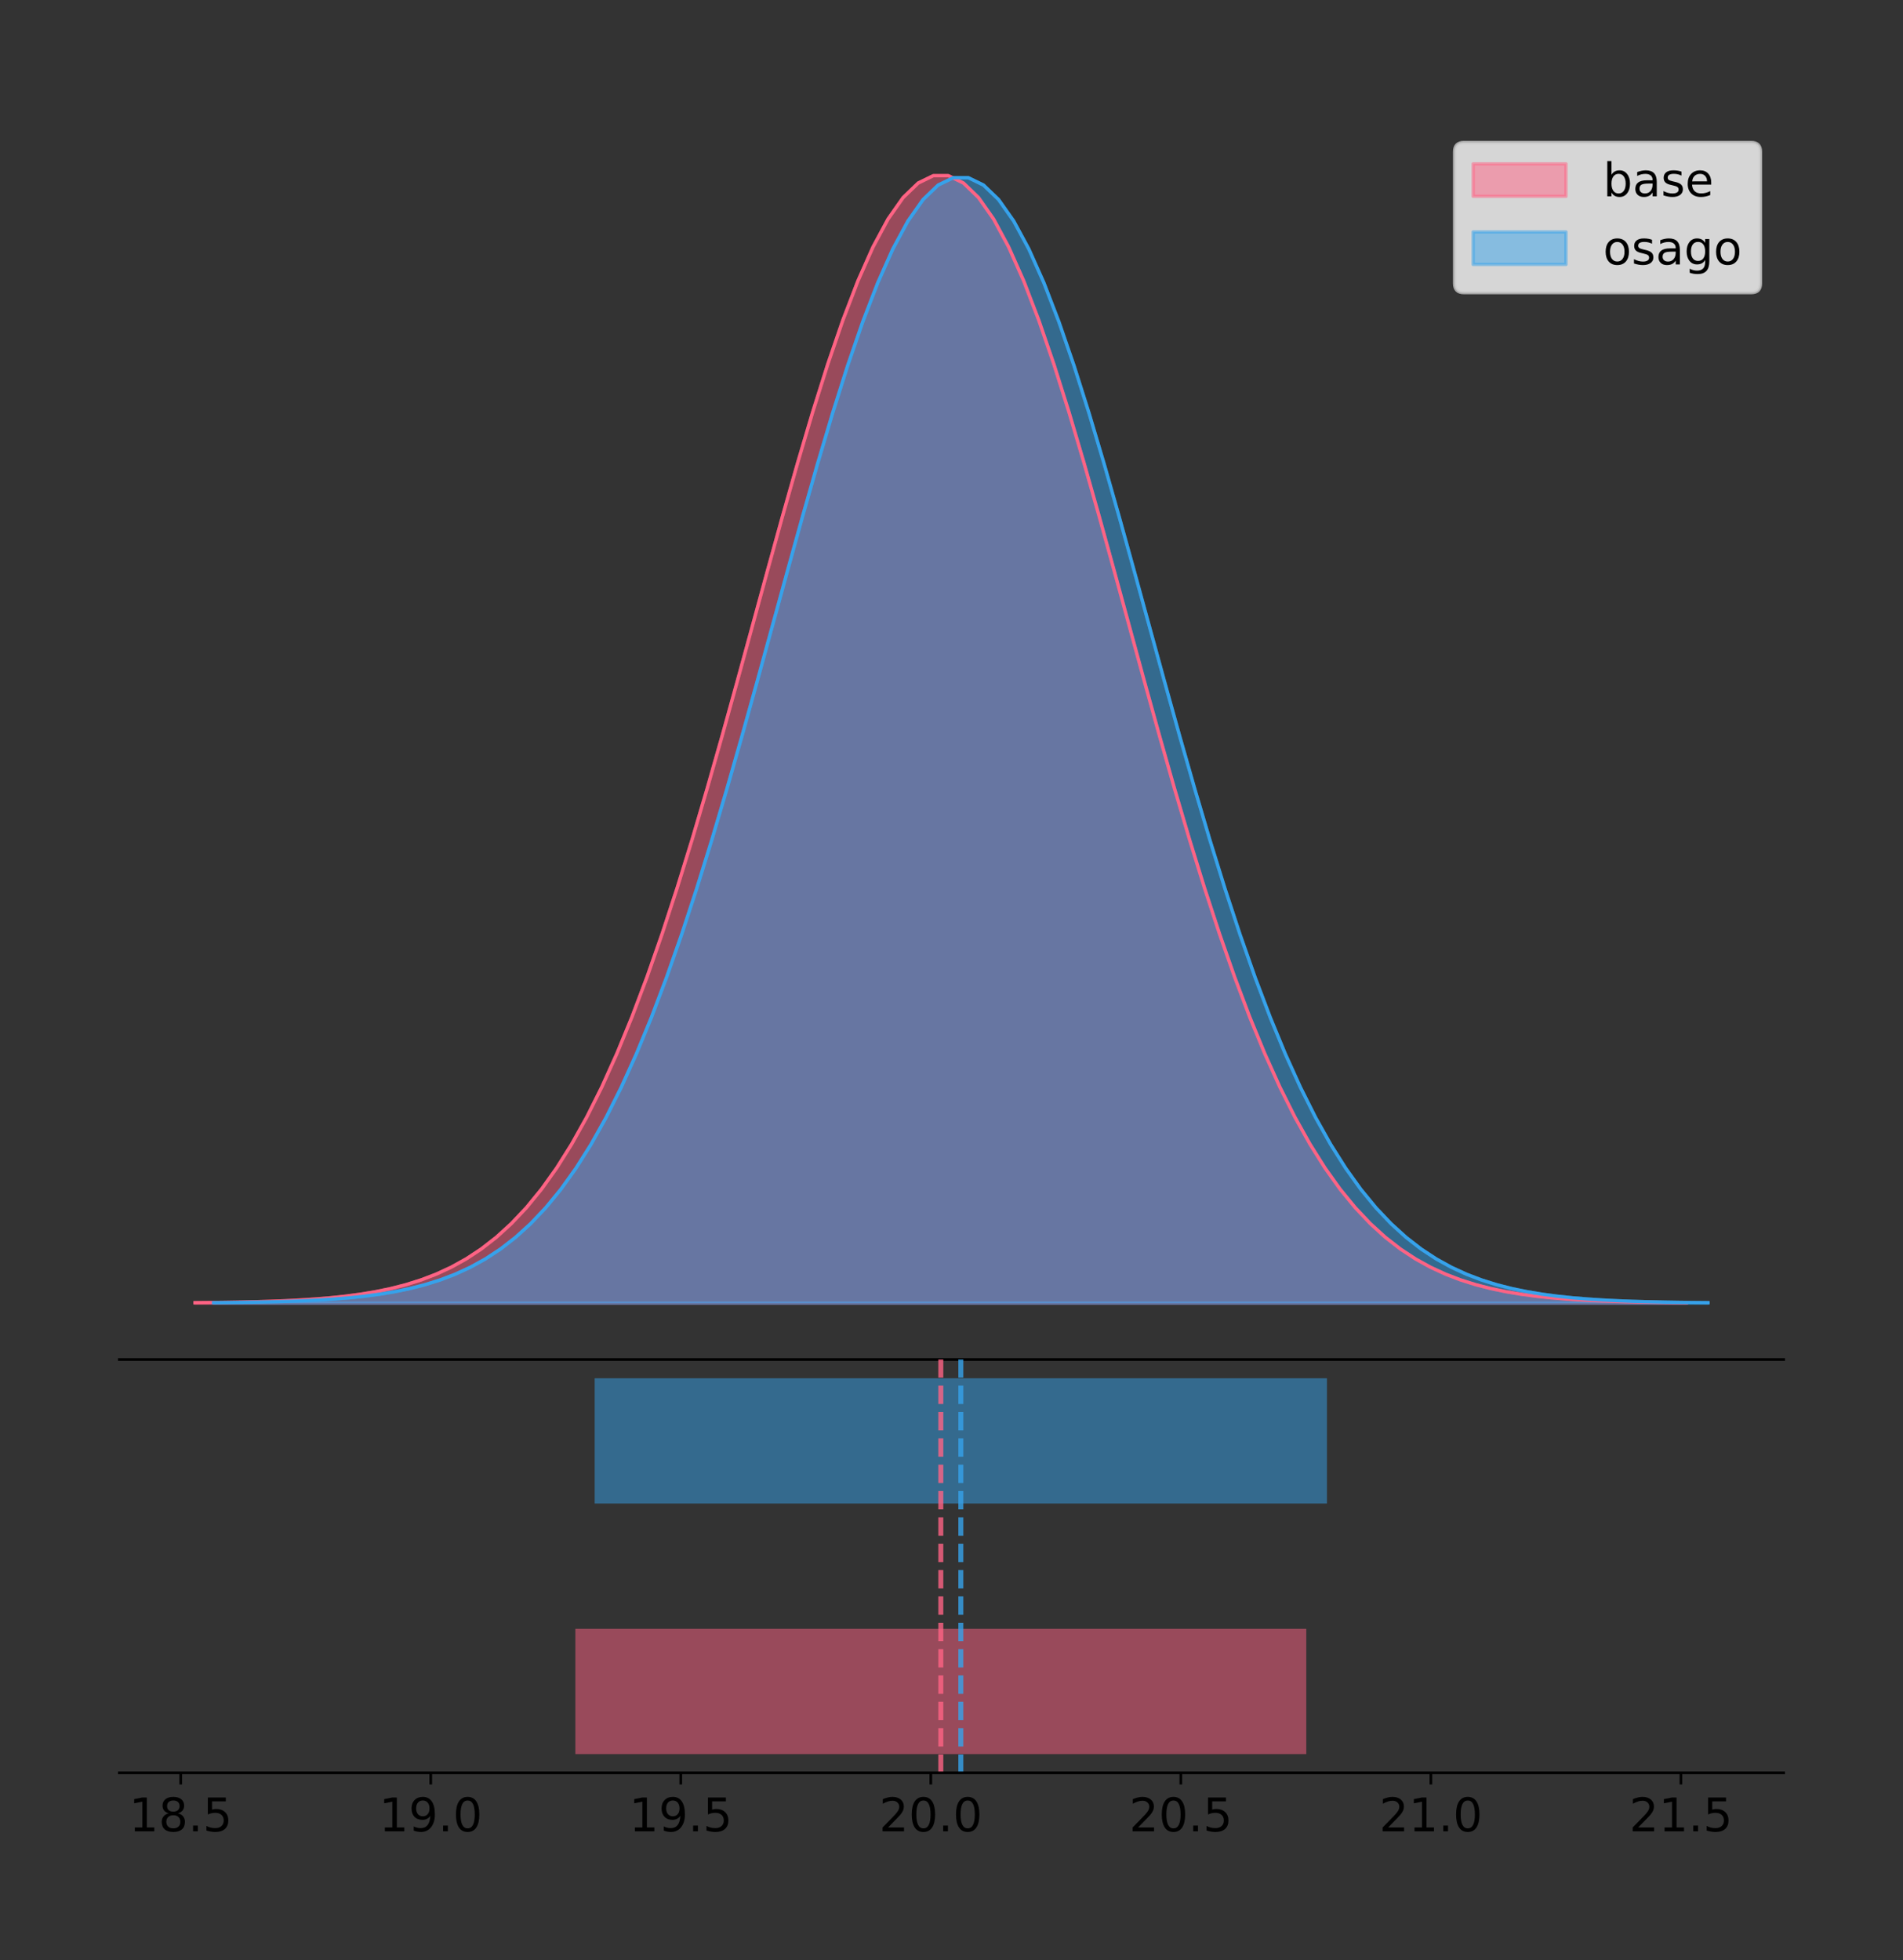 <?xml version="1.0" encoding="utf-8" standalone="no"?>
<!DOCTYPE svg PUBLIC "-//W3C//DTD SVG 1.1//EN"
  "http://www.w3.org/Graphics/SVG/1.1/DTD/svg11.dtd">
<!-- Created with matplotlib (https://matplotlib.org/) -->
<svg height="591.509pt" version="1.1" viewBox="0 0 574.2 591.509" width="574.2pt" xmlns="http://www.w3.org/2000/svg" xmlns:xlink="http://www.w3.org/1999/xlink">
 <rect x="0" y="0" width="574.2" height="591.509" fill="#333333" stroke="none"/>
 <defs>
  <style type="text/css">
*{stroke-linecap:butt;stroke-linejoin:round;}
  </style>
 </defs>
 <g id="figure_1">
  <g id="patch_1">
   <path d="M 0 591.509 
L 574.2 591.509 
L 574.2 0 
L 0 0 
z
" style="fill:none;"/>
  </g>
  <g id="axes_1">
   <g id="patch_2">
    <path d="M 36 410.22 
L 538.2 410.22 
L 538.2 36 
L 36 36 
z
" style="fill:none;"/>
   </g>
   <g id="PolyCollection_1">
    <defs>
     <path d="M 58.827 -198.299 
L 58.827 -198.414 
L 63.374 -198.457 
L 67.92 -198.515 
L 72.467 -198.592 
L 77.013 -198.694 
L 81.56 -198.829 
L 86.106 -199.006 
L 90.652 -199.235 
L 95.199 -199.53 
L 99.745 -199.907 
L 104.292 -200.387 
L 108.838 -200.993 
L 113.385 -201.751 
L 117.931 -202.695 
L 122.478 -203.86 
L 127.024 -205.288 
L 131.571 -207.025 
L 136.117 -209.123 
L 140.663 -211.638 
L 145.21 -214.631 
L 149.756 -218.165 
L 154.303 -222.307 
L 158.849 -227.124 
L 163.396 -232.681 
L 167.942 -239.043 
L 172.489 -246.268 
L 177.035 -254.407 
L 181.582 -263.499 
L 186.128 -273.572 
L 190.674 -284.635 
L 195.221 -296.68 
L 199.767 -309.675 
L 204.314 -323.567 
L 208.86 -338.274 
L 213.407 -353.69 
L 217.953 -369.68 
L 222.5 -386.086 
L 227.046 -402.724 
L 231.593 -419.387 
L 236.139 -435.851 
L 240.685 -451.881 
L 245.232 -467.231 
L 249.778 -481.653 
L 254.325 -494.905 
L 258.871 -506.757 
L 263.418 -516.994 
L 267.964 -525.428 
L 272.511 -531.9 
L 277.057 -536.285 
L 281.604 -538.499 
L 286.15 -538.499 
L 290.697 -536.285 
L 295.243 -531.9 
L 299.789 -525.428 
L 304.336 -516.994 
L 308.882 -506.757 
L 313.429 -494.905 
L 317.975 -481.653 
L 322.522 -467.231 
L 327.068 -451.881 
L 331.615 -435.851 
L 336.161 -419.387 
L 340.708 -402.724 
L 345.254 -386.086 
L 349.8 -369.68 
L 354.347 -353.69 
L 358.893 -338.274 
L 363.44 -323.567 
L 367.986 -309.675 
L 372.533 -296.68 
L 377.079 -284.635 
L 381.626 -273.572 
L 386.172 -263.499 
L 390.719 -254.407 
L 395.265 -246.268 
L 399.811 -239.043 
L 404.358 -232.681 
L 408.904 -227.124 
L 413.451 -222.307 
L 417.997 -218.165 
L 422.544 -214.631 
L 427.09 -211.638 
L 431.637 -209.123 
L 436.183 -207.025 
L 440.73 -205.288 
L 445.276 -203.86 
L 449.822 -202.695 
L 454.369 -201.751 
L 458.915 -200.993 
L 463.462 -200.387 
L 468.008 -199.907 
L 472.555 -199.53 
L 477.101 -199.235 
L 481.648 -199.006 
L 486.194 -198.829 
L 490.741 -198.694 
L 495.287 -198.592 
L 499.833 -198.515 
L 504.38 -198.457 
L 508.926 -198.414 
L 508.926 -198.299 
L 508.926 -198.299 
L 504.38 -198.299 
L 499.833 -198.299 
L 495.287 -198.299 
L 490.741 -198.299 
L 486.194 -198.299 
L 481.648 -198.299 
L 477.101 -198.299 
L 472.555 -198.299 
L 468.008 -198.299 
L 463.462 -198.299 
L 458.915 -198.299 
L 454.369 -198.299 
L 449.822 -198.299 
L 445.276 -198.299 
L 440.73 -198.299 
L 436.183 -198.299 
L 431.637 -198.299 
L 427.09 -198.299 
L 422.544 -198.299 
L 417.997 -198.299 
L 413.451 -198.299 
L 408.904 -198.299 
L 404.358 -198.299 
L 399.811 -198.299 
L 395.265 -198.299 
L 390.719 -198.299 
L 386.172 -198.299 
L 381.626 -198.299 
L 377.079 -198.299 
L 372.533 -198.299 
L 367.986 -198.299 
L 363.44 -198.299 
L 358.893 -198.299 
L 354.347 -198.299 
L 349.8 -198.299 
L 345.254 -198.299 
L 340.708 -198.299 
L 336.161 -198.299 
L 331.615 -198.299 
L 327.068 -198.299 
L 322.522 -198.299 
L 317.975 -198.299 
L 313.429 -198.299 
L 308.882 -198.299 
L 304.336 -198.299 
L 299.789 -198.299 
L 295.243 -198.299 
L 290.697 -198.299 
L 286.15 -198.299 
L 281.604 -198.299 
L 277.057 -198.299 
L 272.511 -198.299 
L 267.964 -198.299 
L 263.418 -198.299 
L 258.871 -198.299 
L 254.325 -198.299 
L 249.778 -198.299 
L 245.232 -198.299 
L 240.685 -198.299 
L 236.139 -198.299 
L 231.593 -198.299 
L 227.046 -198.299 
L 222.5 -198.299 
L 217.953 -198.299 
L 213.407 -198.299 
L 208.86 -198.299 
L 204.314 -198.299 
L 199.767 -198.299 
L 195.221 -198.299 
L 190.674 -198.299 
L 186.128 -198.299 
L 181.582 -198.299 
L 177.035 -198.299 
L 172.489 -198.299 
L 167.942 -198.299 
L 163.396 -198.299 
L 158.849 -198.299 
L 154.303 -198.299 
L 149.756 -198.299 
L 145.21 -198.299 
L 140.663 -198.299 
L 136.117 -198.299 
L 131.571 -198.299 
L 127.024 -198.299 
L 122.478 -198.299 
L 117.931 -198.299 
L 113.385 -198.299 
L 108.838 -198.299 
L 104.292 -198.299 
L 99.745 -198.299 
L 95.199 -198.299 
L 90.652 -198.299 
L 86.106 -198.299 
L 81.56 -198.299 
L 77.013 -198.299 
L 72.467 -198.299 
L 67.92 -198.299 
L 63.374 -198.299 
L 58.827 -198.299 
z
" id="m9aca6646b1" style="stroke:#ff6384;stroke-opacity:0.5;"/>
    </defs>
    <g clip-path="url(#p01b625c8c0)">
     <use style="fill:#ff6384;fill-opacity:0.5;stroke:#ff6384;stroke-opacity:0.5;" x="0" xlink:href="#m9aca6646b1" y="591.509"/>
    </g>
   </g>
   <g id="PolyCollection_2">
    <defs>
     <path d="M 64.452 -198.299 
L 64.452 -198.413 
L 69.007 -198.456 
L 73.561 -198.514 
L 78.116 -198.591 
L 82.671 -198.694 
L 87.226 -198.828 
L 91.78 -199.004 
L 96.335 -199.233 
L 100.89 -199.527 
L 105.445 -199.904 
L 109.999 -200.384 
L 114.554 -200.988 
L 119.109 -201.745 
L 123.664 -202.687 
L 128.219 -203.85 
L 132.773 -205.275 
L 137.328 -207.009 
L 141.883 -209.103 
L 146.438 -211.614 
L 150.992 -214.601 
L 155.547 -218.129 
L 160.102 -222.263 
L 164.657 -227.071 
L 169.211 -232.618 
L 173.766 -238.969 
L 178.321 -246.181 
L 182.876 -254.305 
L 187.43 -263.38 
L 191.985 -273.435 
L 196.54 -284.478 
L 201.095 -296.501 
L 205.649 -309.473 
L 210.204 -323.339 
L 214.759 -338.019 
L 219.314 -353.407 
L 223.868 -369.368 
L 228.423 -385.744 
L 232.978 -402.351 
L 237.533 -418.984 
L 242.087 -435.419 
L 246.642 -451.419 
L 251.197 -466.741 
L 255.752 -481.137 
L 260.306 -494.365 
L 264.861 -506.195 
L 269.416 -516.414 
L 273.971 -524.832 
L 278.525 -531.292 
L 283.08 -535.669 
L 287.635 -537.879 
L 292.19 -537.879 
L 296.744 -535.669 
L 301.299 -531.292 
L 305.854 -524.832 
L 310.409 -516.414 
L 314.963 -506.195 
L 319.518 -494.365 
L 324.073 -481.137 
L 328.628 -466.741 
L 333.183 -451.419 
L 337.737 -435.419 
L 342.292 -418.984 
L 346.847 -402.351 
L 351.402 -385.744 
L 355.956 -369.368 
L 360.511 -353.407 
L 365.066 -338.019 
L 369.621 -323.339 
L 374.175 -309.473 
L 378.73 -296.501 
L 383.285 -284.478 
L 387.84 -273.435 
L 392.394 -263.38 
L 396.949 -254.305 
L 401.504 -246.181 
L 406.059 -238.969 
L 410.613 -232.618 
L 415.168 -227.071 
L 419.723 -222.263 
L 424.278 -218.129 
L 428.832 -214.601 
L 433.387 -211.614 
L 437.942 -209.103 
L 442.497 -207.009 
L 447.051 -205.275 
L 451.606 -203.85 
L 456.161 -202.687 
L 460.716 -201.745 
L 465.27 -200.988 
L 469.825 -200.384 
L 474.38 -199.904 
L 478.935 -199.527 
L 483.489 -199.233 
L 488.044 -199.004 
L 492.599 -198.828 
L 497.154 -198.694 
L 501.708 -198.591 
L 506.263 -198.514 
L 510.818 -198.456 
L 515.373 -198.413 
L 515.373 -198.299 
L 515.373 -198.299 
L 510.818 -198.299 
L 506.263 -198.299 
L 501.708 -198.299 
L 497.154 -198.299 
L 492.599 -198.299 
L 488.044 -198.299 
L 483.489 -198.299 
L 478.935 -198.299 
L 474.38 -198.299 
L 469.825 -198.299 
L 465.27 -198.299 
L 460.716 -198.299 
L 456.161 -198.299 
L 451.606 -198.299 
L 447.051 -198.299 
L 442.497 -198.299 
L 437.942 -198.299 
L 433.387 -198.299 
L 428.832 -198.299 
L 424.278 -198.299 
L 419.723 -198.299 
L 415.168 -198.299 
L 410.613 -198.299 
L 406.059 -198.299 
L 401.504 -198.299 
L 396.949 -198.299 
L 392.394 -198.299 
L 387.84 -198.299 
L 383.285 -198.299 
L 378.73 -198.299 
L 374.175 -198.299 
L 369.621 -198.299 
L 365.066 -198.299 
L 360.511 -198.299 
L 355.956 -198.299 
L 351.402 -198.299 
L 346.847 -198.299 
L 342.292 -198.299 
L 337.737 -198.299 
L 333.183 -198.299 
L 328.628 -198.299 
L 324.073 -198.299 
L 319.518 -198.299 
L 314.963 -198.299 
L 310.409 -198.299 
L 305.854 -198.299 
L 301.299 -198.299 
L 296.744 -198.299 
L 292.19 -198.299 
L 287.635 -198.299 
L 283.08 -198.299 
L 278.525 -198.299 
L 273.971 -198.299 
L 269.416 -198.299 
L 264.861 -198.299 
L 260.306 -198.299 
L 255.752 -198.299 
L 251.197 -198.299 
L 246.642 -198.299 
L 242.087 -198.299 
L 237.533 -198.299 
L 232.978 -198.299 
L 228.423 -198.299 
L 223.868 -198.299 
L 219.314 -198.299 
L 214.759 -198.299 
L 210.204 -198.299 
L 205.649 -198.299 
L 201.095 -198.299 
L 196.54 -198.299 
L 191.985 -198.299 
L 187.43 -198.299 
L 182.876 -198.299 
L 178.321 -198.299 
L 173.766 -198.299 
L 169.211 -198.299 
L 164.657 -198.299 
L 160.102 -198.299 
L 155.547 -198.299 
L 150.992 -198.299 
L 146.438 -198.299 
L 141.883 -198.299 
L 137.328 -198.299 
L 132.773 -198.299 
L 128.219 -198.299 
L 123.664 -198.299 
L 119.109 -198.299 
L 114.554 -198.299 
L 109.999 -198.299 
L 105.445 -198.299 
L 100.89 -198.299 
L 96.335 -198.299 
L 91.78 -198.299 
L 87.226 -198.299 
L 82.671 -198.299 
L 78.116 -198.299 
L 73.561 -198.299 
L 69.007 -198.299 
L 64.452 -198.299 
z
" id="mdd57922d50" style="stroke:#36a2eb;stroke-opacity:0.5;"/>
    </defs>
    <g clip-path="url(#p01b625c8c0)">
     <use style="fill:#36a2eb;fill-opacity:0.5;stroke:#36a2eb;stroke-opacity:0.5;" x="0" xlink:href="#mdd57922d50" y="591.509"/>
    </g>
   </g>
   <g id="line2d_1">
    <path clip-path="url(#p01b625c8c0)" d="M 58.827 393.096 
L 63.374 393.053 
L 67.92 392.995 
L 72.467 392.918 
L 77.013 392.815 
L 81.56 392.68 
L 86.106 392.504 
L 90.652 392.275 
L 95.199 391.98 
L 99.745 391.602 
L 104.292 391.122 
L 108.838 390.516 
L 113.385 389.758 
L 117.931 388.814 
L 122.478 387.65 
L 127.024 386.222 
L 131.571 384.485 
L 136.117 382.386 
L 140.663 379.871 
L 145.21 376.878 
L 149.756 373.344 
L 154.303 369.202 
L 158.849 364.386 
L 163.396 358.828 
L 167.942 352.466 
L 172.489 345.241 
L 177.035 337.103 
L 181.582 328.01 
L 186.128 317.937 
L 190.674 306.874 
L 195.221 294.829 
L 199.767 281.834 
L 204.314 267.942 
L 208.86 253.235 
L 213.407 237.82 
L 217.953 221.829 
L 222.5 205.423 
L 227.046 188.786 
L 231.593 172.123 
L 236.139 155.658 
L 240.685 139.628 
L 245.232 124.279 
L 249.778 109.857 
L 254.325 96.604 
L 258.871 84.752 
L 263.418 74.515 
L 267.964 66.081 
L 272.511 59.61 
L 277.057 55.224 
L 281.604 53.01 
L 286.15 53.01 
L 290.697 55.224 
L 295.243 59.61 
L 299.789 66.081 
L 304.336 74.515 
L 308.882 84.752 
L 313.429 96.604 
L 317.975 109.857 
L 322.522 124.279 
L 327.068 139.628 
L 331.615 155.658 
L 336.161 172.123 
L 340.708 188.786 
L 345.254 205.423 
L 349.8 221.829 
L 354.347 237.82 
L 358.893 253.235 
L 363.44 267.942 
L 367.986 281.834 
L 372.533 294.829 
L 377.079 306.874 
L 381.626 317.937 
L 386.172 328.01 
L 390.719 337.103 
L 395.265 345.241 
L 399.811 352.466 
L 404.358 358.828 
L 408.904 364.386 
L 413.451 369.202 
L 417.997 373.344 
L 422.544 376.878 
L 427.09 379.871 
L 431.637 382.386 
L 436.183 384.485 
L 440.73 386.222 
L 445.276 387.65 
L 449.822 388.814 
L 454.369 389.758 
L 458.915 390.516 
L 463.462 391.122 
L 468.008 391.602 
L 472.555 391.98 
L 477.101 392.275 
L 481.648 392.504 
L 486.194 392.68 
L 490.741 392.815 
L 495.287 392.918 
L 499.833 392.995 
L 504.38 393.053 
L 508.926 393.096 
" style="fill:none;stroke:#ff6384;stroke-linecap:square;"/>
   </g>
   <g id="line2d_2">
    <path clip-path="url(#p01b625c8c0)" d="M 64.452 393.096 
L 69.007 393.053 
L 73.561 392.995 
L 78.116 392.918 
L 82.671 392.816 
L 87.226 392.681 
L 91.78 392.505 
L 96.335 392.277 
L 100.89 391.982 
L 105.445 391.605 
L 109.999 391.126 
L 114.554 390.521 
L 119.109 389.764 
L 123.664 388.822 
L 128.219 387.66 
L 132.773 386.235 
L 137.328 384.501 
L 141.883 382.406 
L 146.438 379.895 
L 150.992 376.908 
L 155.547 373.38 
L 160.102 369.246 
L 164.657 364.438 
L 169.211 358.891 
L 173.766 352.541 
L 178.321 345.329 
L 182.876 337.205 
L 187.43 328.129 
L 191.985 318.075 
L 196.54 307.031 
L 201.095 295.009 
L 205.649 282.037 
L 210.204 268.171 
L 214.759 253.49 
L 219.314 238.103 
L 223.868 222.141 
L 228.423 205.765 
L 232.978 189.158 
L 237.533 172.526 
L 242.087 156.091 
L 246.642 140.09 
L 251.197 124.769 
L 255.752 110.373 
L 260.306 97.144 
L 264.861 85.314 
L 269.416 75.096 
L 273.971 66.677 
L 278.525 60.217 
L 283.08 55.84 
L 287.635 53.63 
L 292.19 53.63 
L 296.744 55.84 
L 301.299 60.217 
L 305.854 66.677 
L 310.409 75.096 
L 314.963 85.314 
L 319.518 97.144 
L 324.073 110.373 
L 328.628 124.769 
L 333.183 140.09 
L 337.737 156.091 
L 342.292 172.526 
L 346.847 189.158 
L 351.402 205.765 
L 355.956 222.141 
L 360.511 238.103 
L 365.066 253.49 
L 369.621 268.171 
L 374.175 282.037 
L 378.73 295.009 
L 383.285 307.031 
L 387.84 318.075 
L 392.394 328.129 
L 396.949 337.205 
L 401.504 345.329 
L 406.059 352.541 
L 410.613 358.891 
L 415.168 364.438 
L 419.723 369.246 
L 424.278 373.38 
L 428.832 376.908 
L 433.387 379.895 
L 437.942 382.406 
L 442.497 384.501 
L 447.051 386.235 
L 451.606 387.66 
L 456.161 388.822 
L 460.716 389.764 
L 465.27 390.521 
L 469.825 391.126 
L 474.38 391.605 
L 478.935 391.982 
L 483.489 392.277 
L 488.044 392.505 
L 492.599 392.681 
L 497.154 392.816 
L 501.708 392.918 
L 506.263 392.995 
L 510.818 393.053 
L 515.373 393.096 
" style="fill:none;stroke:#36a2eb;stroke-linecap:square;"/>
   </g>
   <g id="patch_3">
    <path d="M 36 410.22 
L 538.2 410.22 
" style="fill:none;stroke:#000000;stroke-linecap:square;stroke-linejoin:miter;stroke-width:0.8;"/>
   </g>
   <g id="legend_1">
    <g id="patch_4">
     <path d="M 441.707 88.299 
L 528.4 88.299 
Q 531.2 88.299 531.2 85.499 
L 531.2 45.8 
Q 531.2 43 528.4 43 
L 441.707 43 
Q 438.907 43 438.907 45.8 
L 438.907 85.499 
Q 438.907 88.299 441.707 88.299 
z
" style="fill:#ffffff;opacity:0.8;stroke:#cccccc;stroke-linejoin:miter;"/>
    </g>
    <g id="patch_5">
     <path d="M 444.507 59.238 
L 472.507 59.238 
L 472.507 49.438 
L 444.507 49.438 
z
" style="fill:#ff6384;opacity:0.5;stroke:#ff6384;stroke-linejoin:miter;"/>
    </g>
    <g id="text_1">
     <!-- base -->
     <defs>
      <path d="M 48.688 27.297 
Q 48.688 37.203 44.609 42.844 
Q 40.531 48.484 33.406 48.484 
Q 26.266 48.484 22.188 42.844 
Q 18.109 37.203 18.109 27.297 
Q 18.109 17.391 22.188 11.75 
Q 26.266 6.109 33.406 6.109 
Q 40.531 6.109 44.609 11.75 
Q 48.688 17.391 48.688 27.297 
z
M 18.109 46.391 
Q 20.953 51.266 25.266 53.625 
Q 29.594 56 35.594 56 
Q 45.562 56 51.781 48.094 
Q 58.016 40.188 58.016 27.297 
Q 58.016 14.406 51.781 6.484 
Q 45.562 -1.422 35.594 -1.422 
Q 29.594 -1.422 25.266 0.953 
Q 20.953 3.328 18.109 8.203 
L 18.109 0 
L 9.078 0 
L 9.078 75.984 
L 18.109 75.984 
z
" id="DejaVuSans-98"/>
      <path d="M 34.281 27.484 
Q 23.391 27.484 19.188 25 
Q 14.984 22.516 14.984 16.5 
Q 14.984 11.719 18.141 8.906 
Q 21.297 6.109 26.703 6.109 
Q 34.188 6.109 38.703 11.406 
Q 43.219 16.703 43.219 25.484 
L 43.219 27.484 
z
M 52.203 31.203 
L 52.203 0 
L 43.219 0 
L 43.219 8.297 
Q 40.141 3.328 35.547 0.953 
Q 30.953 -1.422 24.312 -1.422 
Q 15.922 -1.422 10.953 3.297 
Q 6 8.016 6 15.922 
Q 6 25.141 12.172 29.828 
Q 18.359 34.516 30.609 34.516 
L 43.219 34.516 
L 43.219 35.406 
Q 43.219 41.609 39.141 45 
Q 35.062 48.391 27.688 48.391 
Q 23 48.391 18.547 47.266 
Q 14.109 46.141 10.016 43.891 
L 10.016 52.203 
Q 14.938 54.109 19.578 55.047 
Q 24.219 56 28.609 56 
Q 40.484 56 46.344 49.844 
Q 52.203 43.703 52.203 31.203 
z
" id="DejaVuSans-97"/>
      <path d="M 44.281 53.078 
L 44.281 44.578 
Q 40.484 46.531 36.375 47.5 
Q 32.281 48.484 27.875 48.484 
Q 21.188 48.484 17.844 46.438 
Q 14.5 44.391 14.5 40.281 
Q 14.5 37.156 16.891 35.375 
Q 19.281 33.594 26.516 31.984 
L 29.594 31.297 
Q 39.156 29.25 43.188 25.516 
Q 47.219 21.781 47.219 15.094 
Q 47.219 7.469 41.188 3.016 
Q 35.156 -1.422 24.609 -1.422 
Q 20.219 -1.422 15.453 -0.562 
Q 10.688 0.297 5.422 2 
L 5.422 11.281 
Q 10.406 8.688 15.234 7.391 
Q 20.062 6.109 24.812 6.109 
Q 31.156 6.109 34.562 8.281 
Q 37.984 10.453 37.984 14.406 
Q 37.984 18.062 35.516 20.016 
Q 33.062 21.969 24.703 23.781 
L 21.578 24.516 
Q 13.234 26.266 9.516 29.906 
Q 5.812 33.547 5.812 39.891 
Q 5.812 47.609 11.281 51.797 
Q 16.75 56 26.812 56 
Q 31.781 56 36.172 55.266 
Q 40.578 54.547 44.281 53.078 
z
" id="DejaVuSans-115"/>
      <path d="M 56.203 29.594 
L 56.203 25.203 
L 14.891 25.203 
Q 15.484 15.922 20.484 11.062 
Q 25.484 6.203 34.422 6.203 
Q 39.594 6.203 44.453 7.469 
Q 49.312 8.734 54.109 11.281 
L 54.109 2.781 
Q 49.266 0.734 44.188 -0.344 
Q 39.109 -1.422 33.891 -1.422 
Q 20.797 -1.422 13.156 6.188 
Q 5.516 13.812 5.516 26.812 
Q 5.516 40.234 12.766 48.109 
Q 20.016 56 32.328 56 
Q 43.359 56 49.781 48.891 
Q 56.203 41.797 56.203 29.594 
z
M 47.219 32.234 
Q 47.125 39.594 43.094 43.984 
Q 39.062 48.391 32.422 48.391 
Q 24.906 48.391 20.391 44.141 
Q 15.875 39.891 15.188 32.172 
z
" id="DejaVuSans-101"/>
     </defs>
     <g transform="translate(483.707 59.238)scale(0.14 -0.14)">
      <use xlink:href="#DejaVuSans-98"/>
      <use x="63.477" xlink:href="#DejaVuSans-97"/>
      <use x="124.756" xlink:href="#DejaVuSans-115"/>
      <use x="176.855" xlink:href="#DejaVuSans-101"/>
     </g>
    </g>
    <g id="patch_6">
     <path d="M 444.507 79.787 
L 472.507 79.787 
L 472.507 69.987 
L 444.507 69.987 
z
" style="fill:#36a2eb;opacity:0.5;stroke:#36a2eb;stroke-linejoin:miter;"/>
    </g>
    <g id="text_2">
     <!-- osago -->
     <defs>
      <path d="M 30.609 48.391 
Q 23.391 48.391 19.188 42.75 
Q 14.984 37.109 14.984 27.297 
Q 14.984 17.484 19.156 11.844 
Q 23.344 6.203 30.609 6.203 
Q 37.797 6.203 41.984 11.859 
Q 46.188 17.531 46.188 27.297 
Q 46.188 37.016 41.984 42.703 
Q 37.797 48.391 30.609 48.391 
z
M 30.609 56 
Q 42.328 56 49.016 48.375 
Q 55.719 40.766 55.719 27.297 
Q 55.719 13.875 49.016 6.219 
Q 42.328 -1.422 30.609 -1.422 
Q 18.844 -1.422 12.172 6.219 
Q 5.516 13.875 5.516 27.297 
Q 5.516 40.766 12.172 48.375 
Q 18.844 56 30.609 56 
z
" id="DejaVuSans-111"/>
      <path d="M 45.406 27.984 
Q 45.406 37.75 41.375 43.109 
Q 37.359 48.484 30.078 48.484 
Q 22.859 48.484 18.828 43.109 
Q 14.797 37.75 14.797 27.984 
Q 14.797 18.266 18.828 12.891 
Q 22.859 7.516 30.078 7.516 
Q 37.359 7.516 41.375 12.891 
Q 45.406 18.266 45.406 27.984 
z
M 54.391 6.781 
Q 54.391 -7.172 48.188 -13.984 
Q 42 -20.797 29.203 -20.797 
Q 24.469 -20.797 20.266 -20.094 
Q 16.062 -19.391 12.109 -17.922 
L 12.109 -9.188 
Q 16.062 -11.328 19.922 -12.344 
Q 23.781 -13.375 27.781 -13.375 
Q 36.625 -13.375 41.016 -8.766 
Q 45.406 -4.156 45.406 5.172 
L 45.406 9.625 
Q 42.625 4.781 38.281 2.391 
Q 33.938 0 27.875 0 
Q 17.828 0 11.672 7.656 
Q 5.516 15.328 5.516 27.984 
Q 5.516 40.672 11.672 48.328 
Q 17.828 56 27.875 56 
Q 33.938 56 38.281 53.609 
Q 42.625 51.219 45.406 46.391 
L 45.406 54.688 
L 54.391 54.688 
z
" id="DejaVuSans-103"/>
     </defs>
     <g transform="translate(483.707 79.787)scale(0.14 -0.14)">
      <use xlink:href="#DejaVuSans-111"/>
      <use x="61.182" xlink:href="#DejaVuSans-115"/>
      <use x="113.281" xlink:href="#DejaVuSans-97"/>
      <use x="174.561" xlink:href="#DejaVuSans-103"/>
      <use x="238.037" xlink:href="#DejaVuSans-111"/>
     </g>
    </g>
   </g>
  </g>
  <g id="axes_2">
   <g id="patch_7">
    <path d="M 36 534.96 
L 538.2 534.96 
L 538.2 410.22 
L 36 410.22 
z
" style="fill:none;"/>
   </g>
   <g id="patch_8">
    <path clip-path="url(#p67b7e2e5ba)" d="M 173.603 529.29 
L 394.151 529.29 
L 394.151 491.49 
L 173.603 491.49 
z
" style="fill:#ff6384;opacity:0.5;"/>
   </g>
   <g id="patch_9">
    <path clip-path="url(#p67b7e2e5ba)" d="M 179.437 453.69 
L 400.388 453.69 
L 400.388 415.89 
L 179.437 415.89 
z
" style="fill:#36a2eb;opacity:0.5;"/>
   </g>
   <g id="matplotlib.axis_1">
    <g id="xtick_1">
     <g id="line2d_3">
      <defs>
       <path d="M 0 0 
L 0 3.5 
" id="m3d8d9b7be8" style="stroke:#000000;stroke-width:0.8;"/>
      </defs>
      <g>
       <use style="stroke:#000000;stroke-width:0.8;" x="54.528" xlink:href="#m3d8d9b7be8" y="534.96"/>
      </g>
     </g>
     <g id="text_3">
      <!-- 18.5 -->
      <defs>
       <path d="M 12.406 8.297 
L 28.516 8.297 
L 28.516 63.922 
L 10.984 60.406 
L 10.984 69.391 
L 28.422 72.906 
L 38.281 72.906 
L 38.281 8.297 
L 54.391 8.297 
L 54.391 0 
L 12.406 0 
z
" id="DejaVuSans-49"/>
       <path d="M 31.781 34.625 
Q 24.75 34.625 20.719 30.859 
Q 16.703 27.094 16.703 20.516 
Q 16.703 13.922 20.719 10.156 
Q 24.75 6.391 31.781 6.391 
Q 38.812 6.391 42.859 10.172 
Q 46.922 13.969 46.922 20.516 
Q 46.922 27.094 42.891 30.859 
Q 38.875 34.625 31.781 34.625 
z
M 21.922 38.812 
Q 15.578 40.375 12.031 44.719 
Q 8.5 49.078 8.5 55.328 
Q 8.5 64.062 14.719 69.141 
Q 20.953 74.219 31.781 74.219 
Q 42.672 74.219 48.875 69.141 
Q 55.078 64.062 55.078 55.328 
Q 55.078 49.078 51.531 44.719 
Q 48 40.375 41.703 38.812 
Q 48.828 37.156 52.797 32.312 
Q 56.781 27.484 56.781 20.516 
Q 56.781 9.906 50.312 4.234 
Q 43.844 -1.422 31.781 -1.422 
Q 19.734 -1.422 13.25 4.234 
Q 6.781 9.906 6.781 20.516 
Q 6.781 27.484 10.781 32.312 
Q 14.797 37.156 21.922 38.812 
z
M 18.312 54.391 
Q 18.312 48.734 21.844 45.562 
Q 25.391 42.391 31.781 42.391 
Q 38.141 42.391 41.719 45.562 
Q 45.312 48.734 45.312 54.391 
Q 45.312 60.062 41.719 63.234 
Q 38.141 66.406 31.781 66.406 
Q 25.391 66.406 21.844 63.234 
Q 18.312 60.062 18.312 54.391 
z
" id="DejaVuSans-56"/>
       <path d="M 10.688 12.406 
L 21 12.406 
L 21 0 
L 10.688 0 
z
" id="DejaVuSans-46"/>
       <path d="M 10.797 72.906 
L 49.516 72.906 
L 49.516 64.594 
L 19.828 64.594 
L 19.828 46.734 
Q 21.969 47.469 24.109 47.828 
Q 26.266 48.188 28.422 48.188 
Q 40.625 48.188 47.75 41.5 
Q 54.891 34.812 54.891 23.391 
Q 54.891 11.625 47.562 5.094 
Q 40.234 -1.422 26.906 -1.422 
Q 22.312 -1.422 17.547 -0.641 
Q 12.797 0.141 7.719 1.703 
L 7.719 11.625 
Q 12.109 9.234 16.797 8.062 
Q 21.484 6.891 26.703 6.891 
Q 35.156 6.891 40.078 11.328 
Q 45.016 15.766 45.016 23.391 
Q 45.016 31 40.078 35.438 
Q 35.156 39.891 26.703 39.891 
Q 22.75 39.891 18.812 39.016 
Q 14.891 38.141 10.797 36.281 
z
" id="DejaVuSans-53"/>
      </defs>
      <g transform="translate(38.942 552.598)scale(0.14 -0.14)">
       <use xlink:href="#DejaVuSans-49"/>
       <use x="63.623" xlink:href="#DejaVuSans-56"/>
       <use x="127.246" xlink:href="#DejaVuSans-46"/>
       <use x="159.033" xlink:href="#DejaVuSans-53"/>
      </g>
     </g>
    </g>
    <g id="xtick_2">
     <g id="line2d_4">
      <g>
       <use style="stroke:#000000;stroke-width:0.8;" x="129.971" xlink:href="#m3d8d9b7be8" y="534.96"/>
      </g>
     </g>
     <g id="text_4">
      <!-- 19.0 -->
      <defs>
       <path d="M 10.984 1.516 
L 10.984 10.5 
Q 14.703 8.734 18.5 7.812 
Q 22.312 6.891 25.984 6.891 
Q 35.75 6.891 40.891 13.453 
Q 46.047 20.016 46.781 33.406 
Q 43.953 29.203 39.594 26.953 
Q 35.25 24.703 29.984 24.703 
Q 19.047 24.703 12.672 31.312 
Q 6.297 37.938 6.297 49.422 
Q 6.297 60.641 12.938 67.422 
Q 19.578 74.219 30.609 74.219 
Q 43.266 74.219 49.922 64.516 
Q 56.594 54.828 56.594 36.375 
Q 56.594 19.141 48.406 8.859 
Q 40.234 -1.422 26.422 -1.422 
Q 22.703 -1.422 18.891 -0.688 
Q 15.094 0.047 10.984 1.516 
z
M 30.609 32.422 
Q 37.25 32.422 41.125 36.953 
Q 45.016 41.5 45.016 49.422 
Q 45.016 57.281 41.125 61.844 
Q 37.25 66.406 30.609 66.406 
Q 23.969 66.406 20.094 61.844 
Q 16.219 57.281 16.219 49.422 
Q 16.219 41.5 20.094 36.953 
Q 23.969 32.422 30.609 32.422 
z
" id="DejaVuSans-57"/>
       <path d="M 31.781 66.406 
Q 24.172 66.406 20.328 58.906 
Q 16.5 51.422 16.5 36.375 
Q 16.5 21.391 20.328 13.891 
Q 24.172 6.391 31.781 6.391 
Q 39.453 6.391 43.281 13.891 
Q 47.125 21.391 47.125 36.375 
Q 47.125 51.422 43.281 58.906 
Q 39.453 66.406 31.781 66.406 
z
M 31.781 74.219 
Q 44.047 74.219 50.516 64.516 
Q 56.984 54.828 56.984 36.375 
Q 56.984 17.969 50.516 8.266 
Q 44.047 -1.422 31.781 -1.422 
Q 19.531 -1.422 13.062 8.266 
Q 6.594 17.969 6.594 36.375 
Q 6.594 54.828 13.062 64.516 
Q 19.531 74.219 31.781 74.219 
z
" id="DejaVuSans-48"/>
      </defs>
      <g transform="translate(114.385 552.598)scale(0.14 -0.14)">
       <use xlink:href="#DejaVuSans-49"/>
       <use x="63.623" xlink:href="#DejaVuSans-57"/>
       <use x="127.246" xlink:href="#DejaVuSans-46"/>
       <use x="159.033" xlink:href="#DejaVuSans-48"/>
      </g>
     </g>
    </g>
    <g id="xtick_3">
     <g id="line2d_5">
      <g>
       <use style="stroke:#000000;stroke-width:0.8;" x="205.415" xlink:href="#m3d8d9b7be8" y="534.96"/>
      </g>
     </g>
     <g id="text_5">
      <!-- 19.5 -->
      <g transform="translate(189.829 552.598)scale(0.14 -0.14)">
       <use xlink:href="#DejaVuSans-49"/>
       <use x="63.623" xlink:href="#DejaVuSans-57"/>
       <use x="127.246" xlink:href="#DejaVuSans-46"/>
       <use x="159.033" xlink:href="#DejaVuSans-53"/>
      </g>
     </g>
    </g>
    <g id="xtick_4">
     <g id="line2d_6">
      <g>
       <use style="stroke:#000000;stroke-width:0.8;" x="280.859" xlink:href="#m3d8d9b7be8" y="534.96"/>
      </g>
     </g>
     <g id="text_6">
      <!-- 20.0 -->
      <defs>
       <path d="M 19.188 8.297 
L 53.609 8.297 
L 53.609 0 
L 7.328 0 
L 7.328 8.297 
Q 12.938 14.109 22.625 23.891 
Q 32.328 33.688 34.812 36.531 
Q 39.547 41.844 41.422 45.531 
Q 43.312 49.219 43.312 52.781 
Q 43.312 58.594 39.234 62.25 
Q 35.156 65.922 28.609 65.922 
Q 23.969 65.922 18.812 64.312 
Q 13.672 62.703 7.812 59.422 
L 7.812 69.391 
Q 13.766 71.781 18.938 73 
Q 24.125 74.219 28.422 74.219 
Q 39.75 74.219 46.484 68.547 
Q 53.219 62.891 53.219 53.422 
Q 53.219 48.922 51.531 44.891 
Q 49.859 40.875 45.406 35.406 
Q 44.188 33.984 37.641 27.219 
Q 31.109 20.453 19.188 8.297 
z
" id="DejaVuSans-50"/>
      </defs>
      <g transform="translate(265.273 552.598)scale(0.14 -0.14)">
       <use xlink:href="#DejaVuSans-50"/>
       <use x="63.623" xlink:href="#DejaVuSans-48"/>
       <use x="127.246" xlink:href="#DejaVuSans-46"/>
       <use x="159.033" xlink:href="#DejaVuSans-48"/>
      </g>
     </g>
    </g>
    <g id="xtick_5">
     <g id="line2d_7">
      <g>
       <use style="stroke:#000000;stroke-width:0.8;" x="356.303" xlink:href="#m3d8d9b7be8" y="534.96"/>
      </g>
     </g>
     <g id="text_7">
      <!-- 20.5 -->
      <g transform="translate(340.717 552.598)scale(0.14 -0.14)">
       <use xlink:href="#DejaVuSans-50"/>
       <use x="63.623" xlink:href="#DejaVuSans-48"/>
       <use x="127.246" xlink:href="#DejaVuSans-46"/>
       <use x="159.033" xlink:href="#DejaVuSans-53"/>
      </g>
     </g>
    </g>
    <g id="xtick_6">
     <g id="line2d_8">
      <g>
       <use style="stroke:#000000;stroke-width:0.8;" x="431.747" xlink:href="#m3d8d9b7be8" y="534.96"/>
      </g>
     </g>
     <g id="text_8">
      <!-- 21.0 -->
      <g transform="translate(416.161 552.598)scale(0.14 -0.14)">
       <use xlink:href="#DejaVuSans-50"/>
       <use x="63.623" xlink:href="#DejaVuSans-49"/>
       <use x="127.246" xlink:href="#DejaVuSans-46"/>
       <use x="159.033" xlink:href="#DejaVuSans-48"/>
      </g>
     </g>
    </g>
    <g id="xtick_7">
     <g id="line2d_9">
      <g>
       <use style="stroke:#000000;stroke-width:0.8;" x="507.191" xlink:href="#m3d8d9b7be8" y="534.96"/>
      </g>
     </g>
     <g id="text_9">
      <!-- 21.5 -->
      <g transform="translate(491.605 552.598)scale(0.14 -0.14)">
       <use xlink:href="#DejaVuSans-50"/>
       <use x="63.623" xlink:href="#DejaVuSans-49"/>
       <use x="127.246" xlink:href="#DejaVuSans-46"/>
       <use x="159.033" xlink:href="#DejaVuSans-53"/>
      </g>
     </g>
    </g>
   </g>
   <g id="line2d_10">
    <path clip-path="url(#p67b7e2e5ba)" d="M 283.877 534.96 
L 283.877 410.22 
" style="fill:none;stroke:#ff6384;stroke-dasharray:5.55,2.4;stroke-dashoffset:0;stroke-opacity:0.8;stroke-width:1.5;"/>
   </g>
   <g id="line2d_11">
    <path clip-path="url(#p67b7e2e5ba)" d="M 289.912 534.96 
L 289.912 410.22 
" style="fill:none;stroke:#36a2eb;stroke-dasharray:5.55,2.4;stroke-dashoffset:0;stroke-opacity:0.8;stroke-width:1.5;"/>
   </g>
   <g id="patch_10">
    <path d="M 36 534.96 
L 538.2 534.96 
" style="fill:none;stroke:#000000;stroke-linecap:square;stroke-linejoin:miter;stroke-width:0.8;"/>
   </g>
  </g>
 </g>
 <defs>
  <clipPath id="p01b625c8c0">
   <rect height="374.22" width="502.2" x="36" y="36"/>
  </clipPath>
  <clipPath id="p67b7e2e5ba">
   <rect height="124.74" width="502.2" x="36" y="410.22"/>
  </clipPath>
 </defs>
</svg>
